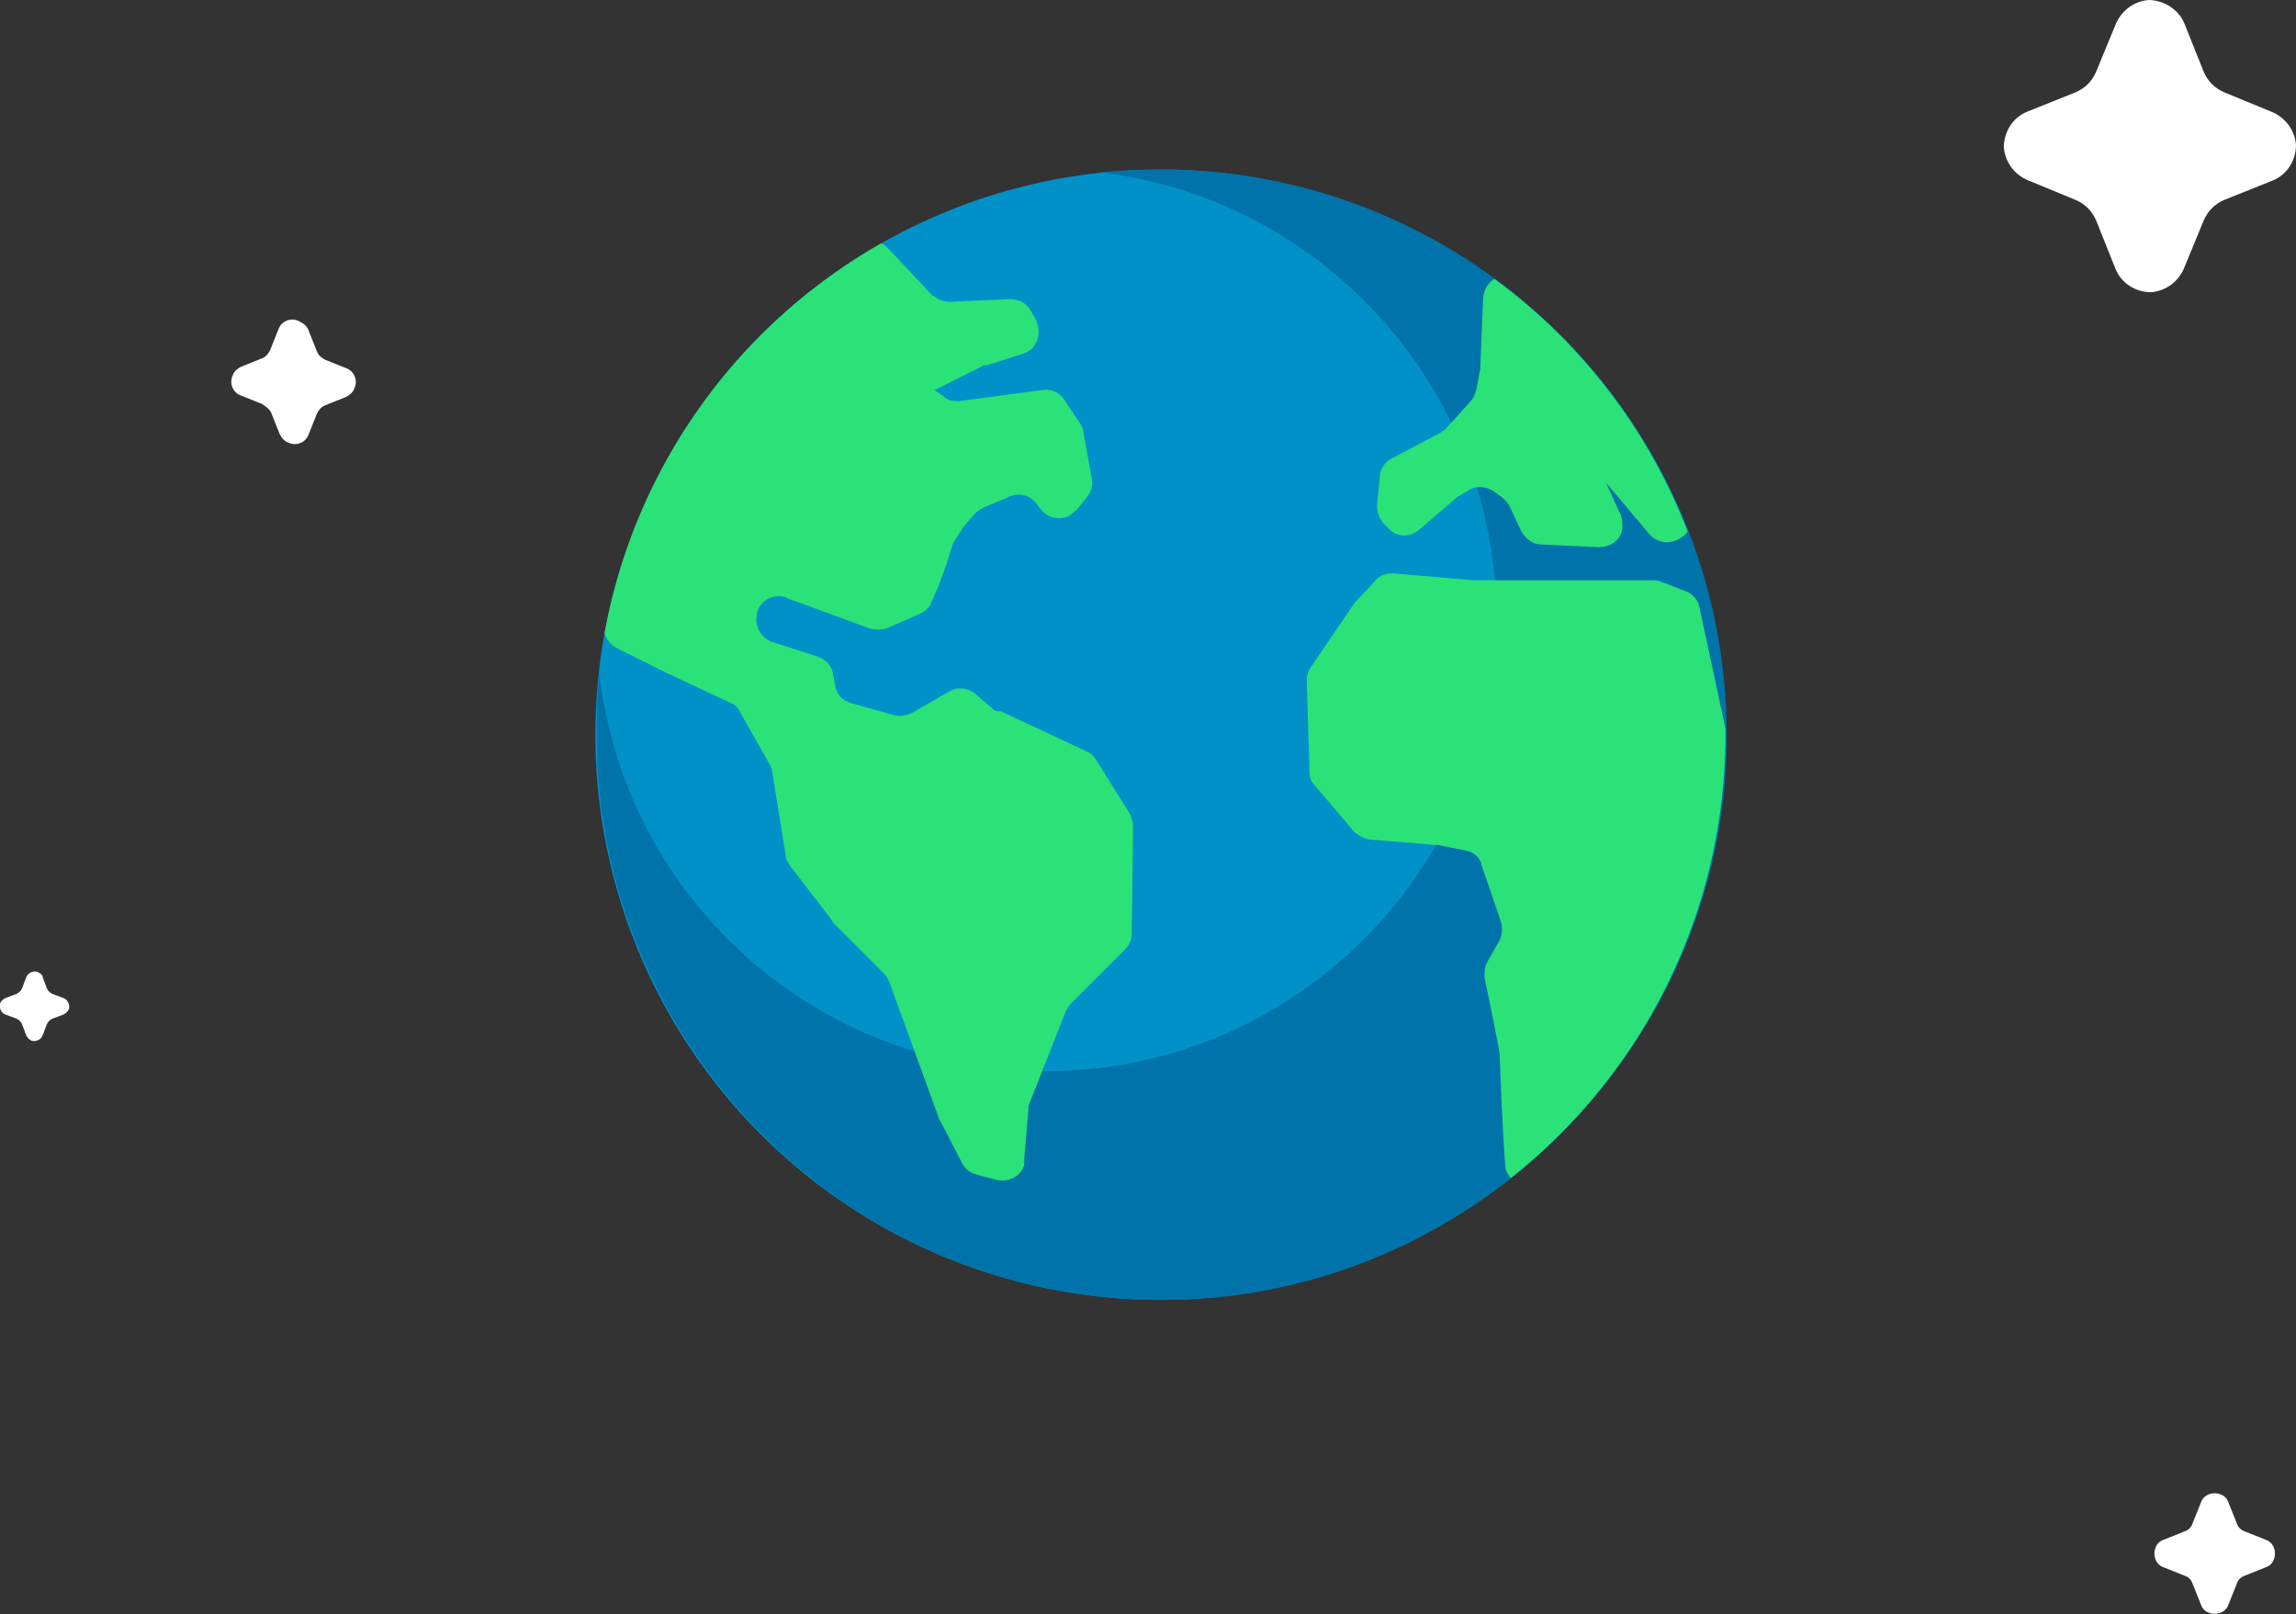 <?xml version="1.0" encoding="utf-8"?>
<!-- Generator: Adobe Illustrator 23.0.6, SVG Export Plug-In . SVG Version: 6.00 Build 0)  -->
<svg version="1.1" id="Layer_1" xmlns="http://www.w3.org/2000/svg" xmlns:xlink="http://www.w3.org/1999/xlink" x="0px" y="0px"
	 viewBox="0 0 166.6 117.1" style="enable-background:new 0 0 166.6 117.1;" xml:space="preserve">
<rect x="0" y="0" width="166.6" height="117.1" fill="#333333" stroke="none"/>
<style type="text/css">
	.st0{fill:#FFFFFF;}
	.st1{fill:#0091C8;}
	.st2{fill:#0073AA;}
	.st3{clip-path:url(#SVGID_2_);}
	.st4{fill:#2BE279;}
</style>
<path id="Pfad_299" class="st0" d="M22.4,24l0.6,1.5c0.1,0.3,0.4,0.5,0.6,0.6l1.5,0.6c0.6,0.2,0.9,0.9,0.6,1.5
	c-0.1,0.3-0.4,0.5-0.6,0.6l-1.5,0.6c-0.3,0.1-0.5,0.4-0.6,0.6l-0.6,1.5c-0.2,0.6-0.9,0.9-1.5,0.6c-0.3-0.1-0.5-0.4-0.6-0.6L19.7,30
	c-0.1-0.3-0.4-0.5-0.7-0.7l-1.5-0.6c-0.6-0.2-0.9-0.9-0.6-1.5c0.1-0.3,0.4-0.5,0.6-0.6L19,26c0.3-0.1,0.5-0.4,0.6-0.6l0.6-1.5
	c0.2-0.6,0.9-0.9,1.5-0.6C22.1,23.5,22.3,23.7,22.4,24z"/>
<path id="Pfad_296" class="st0" d="M158.5,1.7l1.4,3.5c0.3,0.7,0.8,1.2,1.5,1.5l3.4,1.4c1,0.4,1.7,1.3,1.8,2.4
	c0,1.2-0.7,2.2-1.7,2.6l-3.5,1.4c-0.7,0.3-1.2,0.8-1.5,1.5l-1.4,3.4c-0.4,1-1.3,1.7-2.4,1.8c-1.2,0-2.2-0.7-2.6-1.7l-1.4-3.5
	c-0.3-0.7-0.8-1.2-1.5-1.5l-3.4-1.4c-1-0.4-1.7-1.3-1.8-2.4c0-1.2,0.7-2.2,1.7-2.6l3.5-1.4c0.7-0.3,1.2-0.8,1.5-1.5l1.4-3.4
	c0.4-1,1.3-1.7,2.4-1.8C157,0,158.1,0.7,158.5,1.7z"/>
<path id="Pfad_297" class="st0" d="M161.7,109l0.6,1.5c0.1,0.3,0.3,0.5,0.6,0.6l1.5,0.6c0.6,0.2,0.8,0.9,0.6,1.4
	c-0.1,0.3-0.3,0.5-0.6,0.6l-1.5,0.6c-0.3,0.1-0.5,0.3-0.6,0.6l-0.6,1.5c-0.2,0.6-0.9,0.8-1.4,0.6c-0.3-0.1-0.5-0.3-0.6-0.6l-0.6-1.5
	c-0.1-0.3-0.3-0.5-0.6-0.6l-1.5-0.6c-0.6-0.2-0.8-0.9-0.6-1.4c0.1-0.3,0.3-0.5,0.6-0.6l1.5-0.6c0.3-0.1,0.5-0.3,0.6-0.6l0.6-1.5
	c0.2-0.6,0.9-0.8,1.4-0.6C161.4,108.5,161.6,108.7,161.7,109z"/>
<path id="Pfad_308" class="st0" d="M3.1,70.9l0.3,0.8c0.1,0.2,0.2,0.3,0.4,0.4l0.8,0.3c0.3,0.1,0.5,0.5,0.4,0.8
	c-0.1,0.2-0.2,0.3-0.4,0.4l-0.8,0.3c-0.2,0.1-0.3,0.2-0.4,0.4l-0.3,0.8c-0.1,0.3-0.5,0.5-0.8,0.4c-0.2-0.1-0.3-0.2-0.4-0.4l-0.3-0.8
	c-0.1-0.2-0.2-0.3-0.4-0.4l-0.8-0.3c-0.3-0.1-0.5-0.5-0.4-0.8c0.1-0.2,0.2-0.3,0.4-0.4l0.8-0.3c0.2-0.1,0.3-0.2,0.4-0.4l0.3-0.8
	c0.1-0.3,0.5-0.5,0.8-0.4C2.9,70.6,3.1,70.7,3.1,70.9z"/>
<circle id="Ellipse_17" class="st1" cx="84.2" cy="53.3" r="41"/>
<path id="Pfad_304" class="st2" d="M84.2,12.3c-1.5,0-3,0.1-4.4,0.2c18.4,2.2,31.5,19.4,28.3,37.9C105.5,66.1,91.8,77.7,76,77.7
	c-16.8,0-30.6-12.5-32.5-28.8c-0.2,1.5-0.2,2.9-0.2,4.4c0,23.6,20,42.6,43.9,40.9c20.2-1.4,36.6-17.8,38-38
	C126.8,32.3,107.9,12.3,84.2,12.3L84.2,12.3L84.2,12.3z"/>
<g>
	<g>
		<defs>
			<circle id="SVGID_1_" cx="84.2" cy="53.3" r="41"/>
		</defs>
		<clipPath id="SVGID_2_">
			<use xlink:href="#SVGID_1_"  style="overflow:visible;"/>
		</clipPath>
		<g id="Gruppe_135" transform="translate(0)" class="st3">
			<g id="Gruppe_134" transform="translate(8.119 13.496)">
				<path id="Pfad_305" class="st4" d="M64,38l-1.4-1.2c-0.5-0.4-1.3-0.5-1.9-0.1l-2.6,1.5c-0.4,0.2-0.9,0.3-1.3,0.2l-3.2-0.9
					c-0.6-0.2-1-0.6-1.1-1.2l-0.2-1c-0.1-0.6-0.6-1-1.2-1.2l-3.1-1c-0.8-0.2-1.4-1.1-1.2-2V31c0.2-0.9,1.1-1.4,2-1.2
					c0.1,0,0.1,0,0.2,0.1l6,2.2c0.4,0.1,0.8,0.1,1.2,0l2.5-1.1c0.4-0.2,0.7-0.5,0.8-0.9c0.6-1.3,1.1-2.7,1.5-4.1
					c0.5-0.9,1-1.6,1.7-2.3c0.2-0.2,0.4-0.3,0.6-0.4l1.9-0.8c0.7-0.3,1.6,0,2,0.7l0.1,0.1c0.5,0.8,1.5,1,2.2,0.6
					c0.2-0.1,0.3-0.3,0.5-0.4l0.8-1c0.3-0.4,0.4-0.8,0.3-1.3l-0.6-3.3c0-0.2-0.1-0.4-0.2-0.6l-1.2-1.8c-0.3-0.5-0.9-0.8-1.6-0.7
					l-6,0.8c-0.4,0-0.8,0-1.1-0.3l-0.7-0.5l3.4-1.7c0.1-0.1,0.2-0.1,0.4-0.1l2.5-0.8c0.9-0.2,1.4-1.1,1.2-2c0-0.1-0.1-0.3-0.1-0.4
					l-0.4-0.7c-0.3-0.6-0.9-0.9-1.5-0.9l-4.4,0.2c-0.5,0-0.9-0.2-1.3-0.5l-3.2-3.4c-0.5-0.5-1.1-0.6-1.8-0.4L39.1,10
					c-0.5,0.2-0.9,0.6-1,1.2L35,25.1c0,0.2,0,0.3,0,0.5l0.7,6.6c0.1,0.6,0.4,1,0.9,1.3l3.4,1.7l4.9,2.3c0.3,0.1,0.6,0.4,0.7,0.7
					l2.1,3.7c0.1,0.2,0.2,0.4,0.2,0.5l1,6.2c0,0.3,0.2,0.5,0.3,0.7l3,3.9c0,0.1,0.1,0.1,0.1,0.2l3.7,3.7c0.2,0.2,0.3,0.4,0.4,0.6
					l3.6,9.9c0,0.1,0,0.1,0.1,0.2l1.6,3.1c0.2,0.4,0.6,0.7,1,0.8l1.5,0.4c0.9,0.2,1.8-0.3,2-1.1v-0.1l0,0c0-0.1,0-0.2,0-0.3l0.3-3.6
					c0-0.2,0-0.3,0.1-0.5l2.6-6.6c0.1-0.2,0.2-0.4,0.4-0.6l3.9-3.9c0.3-0.3,0.5-0.7,0.5-1.1l0.1-7.8c0-0.3-0.1-0.6-0.2-0.9l-2.5-4
					c-0.2-0.3-0.4-0.5-0.7-0.6l-6.2-2.9C64.2,38.1,64.1,38.1,64,38z"/>
				<path id="Pfad_306" class="st4" d="M114.2,29.4l-1.8-0.7c-0.2-0.1-0.4-0.1-0.6-0.1H98.9h-0.1L93,28.1c-0.5,0-1,0.1-1.3,0.5
					L90.4,30c-0.1,0.1-0.1,0.1-0.2,0.2L87,34.9c-0.2,0.3-0.3,0.6-0.3,1l0.2,6.6c0,0.4,0.1,0.7,0.4,1l2.8,3.3
					c0.3,0.3,0.7,0.5,1.1,0.6l4.8,0.4c0.1,0,0.1,0,0.2,0l2,0.4c0.6,0.1,1.1,0.5,1.2,1.1l1.4,4.1c0.1,0.4,0.1,0.9-0.1,1.3l-0.9,1.6
					c-0.2,0.3-0.2,0.7-0.2,1.1c0.3,1.5,1.1,5.3,1.1,5.6s0.2,5.6,0.4,8c0,0.7,0.6,1.3,1.3,1.5l2.7,0.6c0.6,0.1,1.1,0,1.5-0.4l8.8-8.9
					c0.3-0.3,0.4-0.7,0.5-1l0.8-12.9l0.5-9.6c0-0.1,0-0.3,0-0.4l-2-9.3C115.1,30,114.7,29.6,114.2,29.4z"/>
				<path id="Pfad_307" class="st4" d="M97.9,22.4l0.5-0.3c0.6-0.4,1.3-0.3,1.8,0l0.7,0.5c0.2,0.2,0.4,0.4,0.5,0.6l0.9,1.9
					c0.3,0.5,0.8,0.9,1.4,0.9l4.2,0.2c0.9,0,1.7-0.6,1.7-1.5c0-0.3,0-0.5-0.1-0.8l-1.1-2.4l3.2,3.8c0.5,0.5,1.2,0.7,1.9,0.4l0.2-0.1
					c0.6-0.3,1-0.9,1-1.6l-0.2-3.4c0-0.3-0.1-0.6-0.3-0.8c-1.3-1.7-7.3-10.4-12.3-13.1c-0.8-0.4-1.8-0.1-2.2,0.7
					c-0.1,0.2-0.2,0.5-0.2,0.7L99.3,13c0,0.1,0,0.2,0,0.2L99,14.8c-0.1,0.3-0.2,0.6-0.4,0.8l-1.8,2c-0.1,0.1-0.3,0.2-0.4,0.3
					l-3.6,1.9c-0.5,0.3-0.8,0.8-0.8,1.3l-0.2,2.1c0,0.5,0.2,1,0.5,1.3l0.4,0.4c0.6,0.6,1.5,0.6,2.2,0l2.8-2.4
					C97.7,22.5,97.8,22.5,97.9,22.4z"/>
			</g>
		</g>
	</g>
</g>
</svg>
